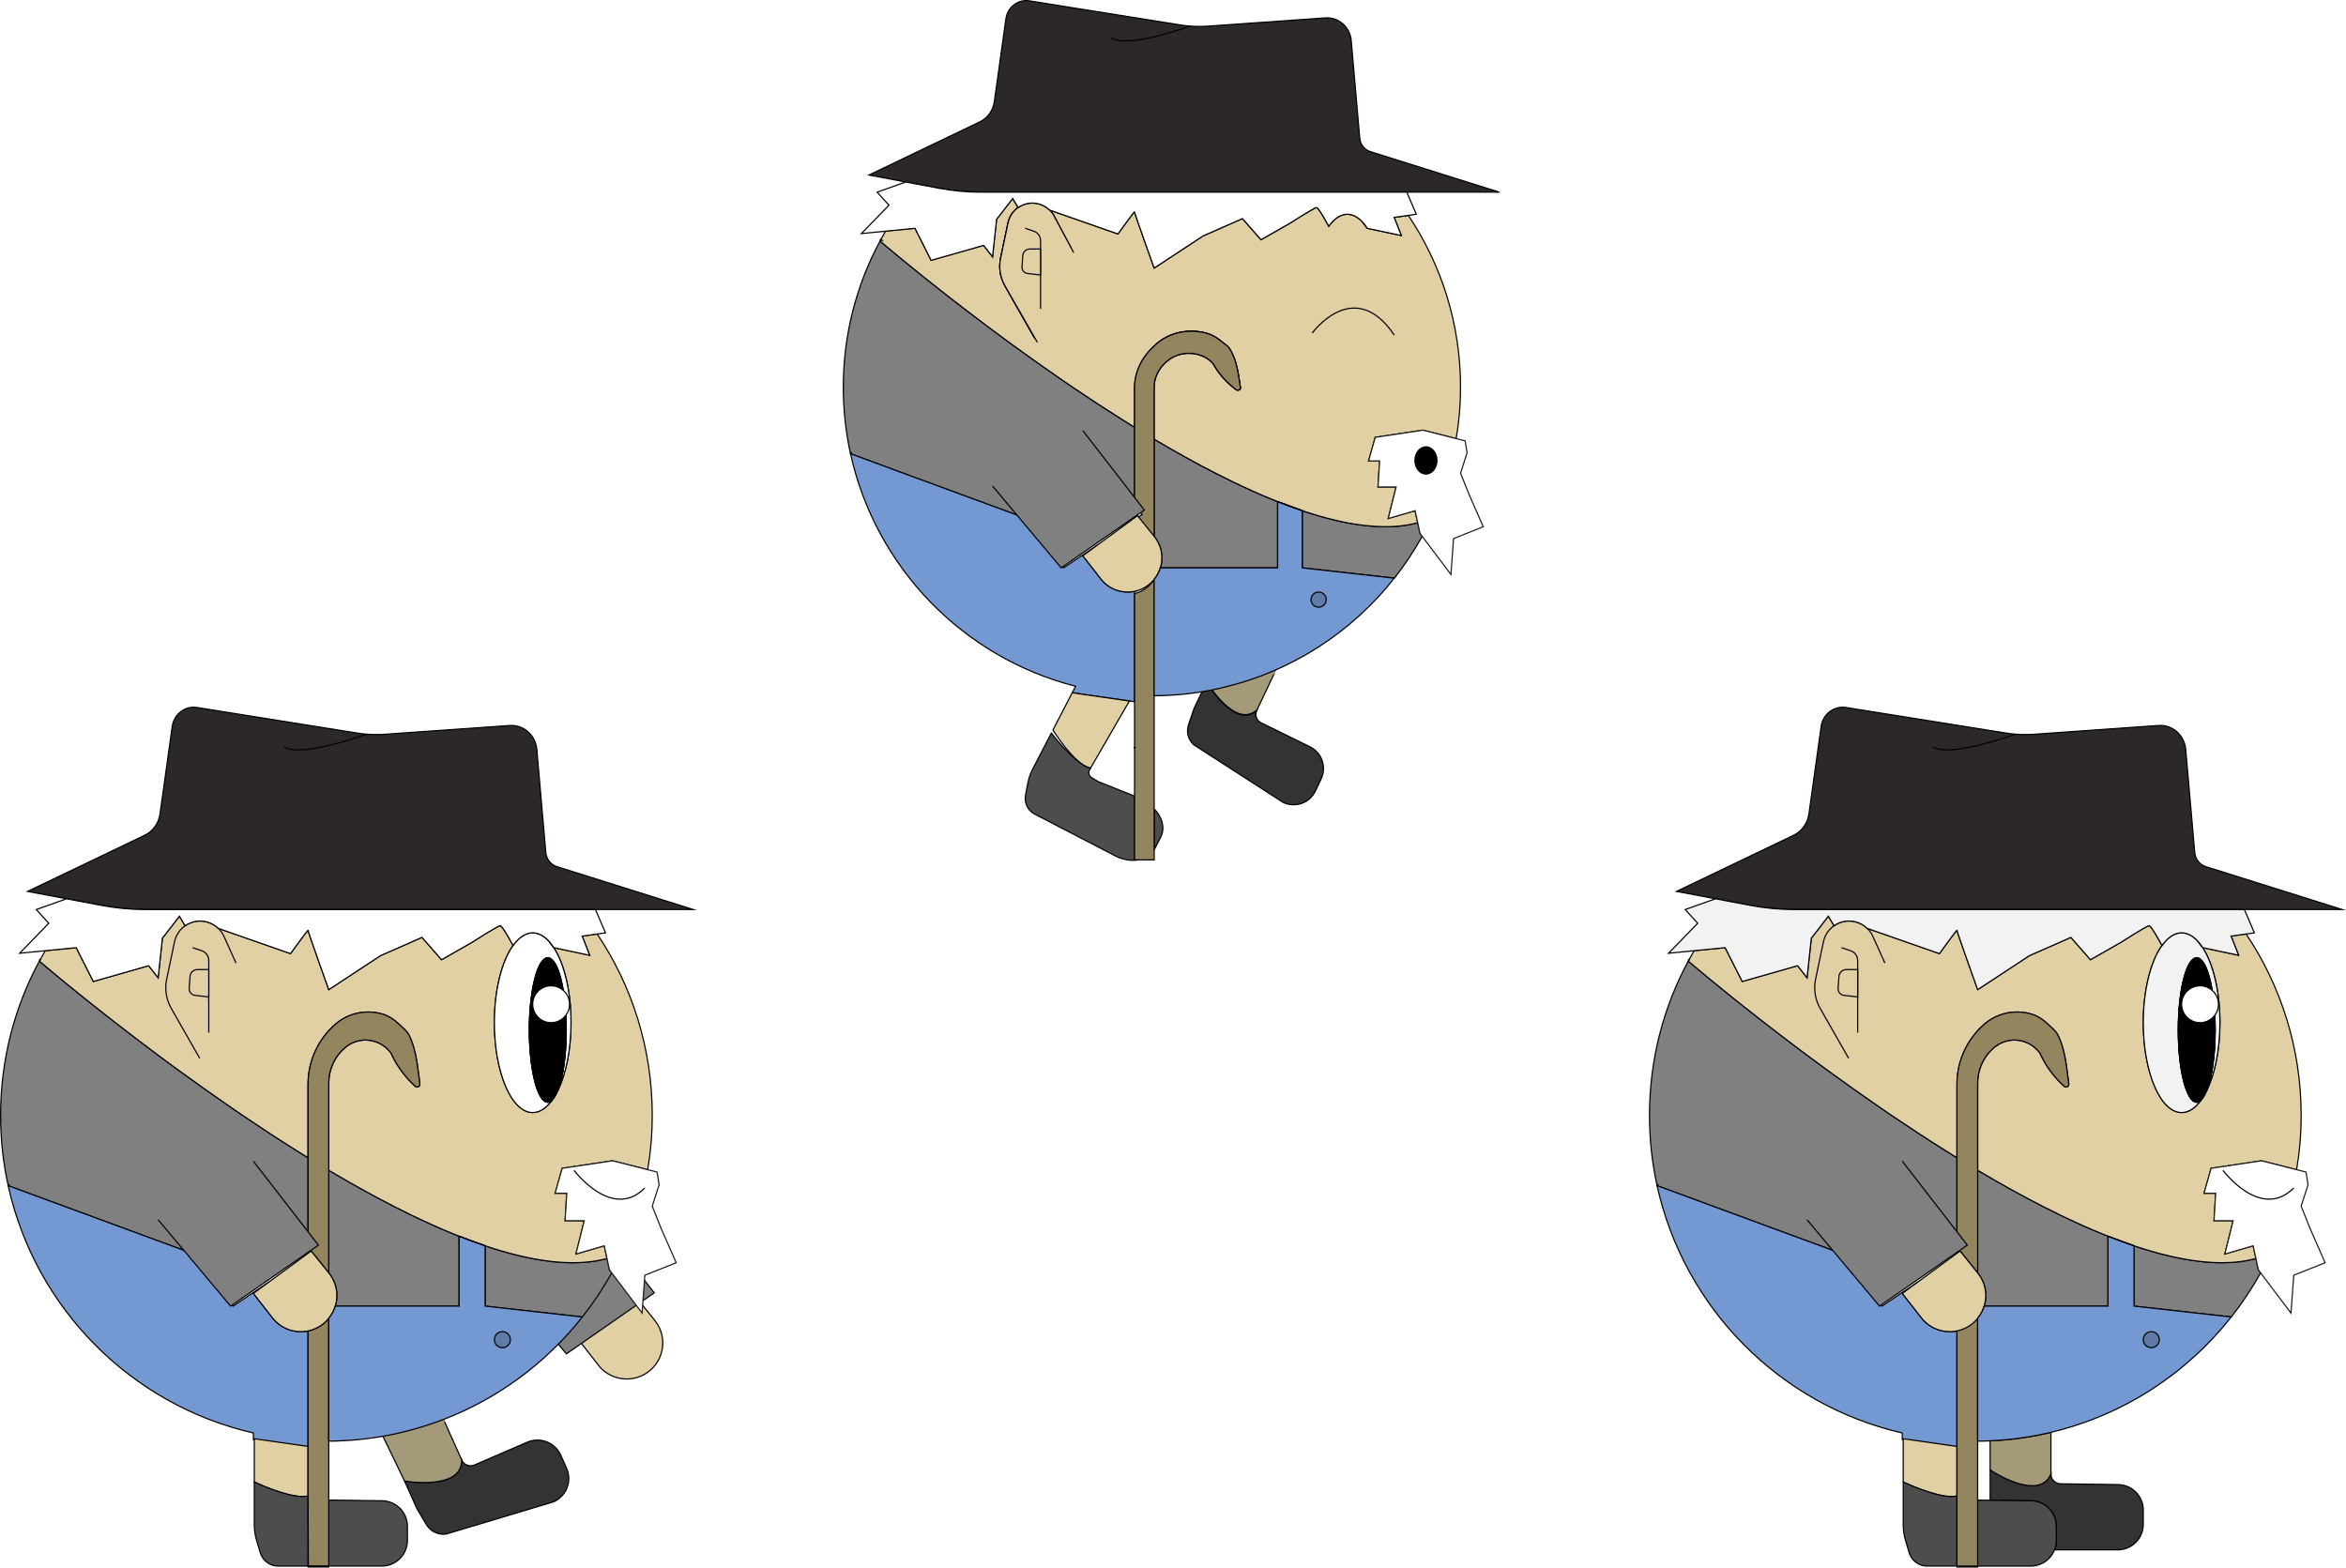 <?xml version="1.0" encoding="UTF-8"?>
<svg id="Calque_2" xmlns="http://www.w3.org/2000/svg" viewBox="0 0 1991.86 1331">
  <defs>
    <style>
      .cls-1 {
        fill: #93855d;
      }

      .cls-1, .cls-2, .cls-3, .cls-4, .cls-5, .cls-6, .cls-7, .cls-8, .cls-9, .cls-10, .cls-11, .cls-12, .cls-13, .cls-14 {
        stroke-miterlimit: 10;
      }

      .cls-1, .cls-2, .cls-3, .cls-4, .cls-5, .cls-6, .cls-7, .cls-8, .cls-9, .cls-10, .cls-12, .cls-13, .cls-14 {
        stroke: #000;
      }

      .cls-2 {
        fill: none;
      }

      .cls-3 {
        fill: gray;
      }

      .cls-4 {
        fill: #333;
      }

      .cls-5, .cls-11 {
        fill: #fff;
      }

      .cls-6 {
        fill: #a49a79;
      }

      .cls-7 {
        fill: #2d2828;
      }

      .cls-9 {
        fill: #7498d1;
      }

      .cls-10 {
        fill: #e0d0a3;
      }

      .cls-11 {
        stroke: #1d1d1b;
      }

      .cls-12 {
        fill: #f2f2f2;
      }

      .cls-13 {
        fill: #607ba6;
      }

      .cls-14 {
        fill: #4d4d4d;
      }
    </style>
  </defs>
  <g id="personnages">
    <g id="berger">
      <g id="berger-2" data-name="berger">
        <g>
          <g>
            <path class="cls-3" d="M1207.48,455.38c-6.88,12.5-14.82,24.38-23.59,35.5h-.04l-78.16-8.73v-48.52c9.55,3.22,18.91,5.94,27.95,8.06,1.49.35,2.99.71,4.48,1.02,2.12.47,4.25.9,6.33,1.3,1.42.24,2.87.51,4.29.75,1.73.28,3.46.55,5.15.79,1.73.24,3.42.47,5.11.67,11.68,1.3,22.73,1.38,32.91,0,.94-.12,1.93-.28,2.87-.43,1.34-.2,2.63-.43,3.93-.75.87-.16,1.73-.35,2.6-.59.79-.16,1.61-.35,2.4-.59l1.97,9.08,1.81,2.44Z"/>
            <path class="cls-3" d="M1084.77,425.93v56.22h-99.59c.83-2.75,1.26-5.58,1.26-8.45,0-6.33-2.08-12.74-6.41-18.12l-.12-.16v-82.53c17.61,10.46,35.39,20.37,52.96,29.33,4.4,2.24,8.77,4.4,13.13,6.53.39.2.79.39,1.18.59,1.81.87,3.58,1.69,5.39,2.56,3.89,1.85,7.78,3.62,11.64,5.35.43.24.9.43,1.34.59,1.93.86,3.85,1.69,5.74,2.52,2.4,1.02,4.76,2.04,7.12,2.99,2.12.9,4.25,1.77,6.37,2.6Z"/>
            <path class="cls-6" d="M1081.6,572.49l-14.39,30.34c-18.74,16.48-42.74-23.93-42.74-23.93l21.26-48.42c15.19,6.42,30.68,11.29,46.33,14.62.23.07-10.7,27.36-10.46,27.39Z"/>
            <path class="cls-4" d="M1105.21,682.14c-5.16,1.82-10.8,1.52-15.75-.82l-75.92-48.96c-4.76-4.31-6.49-11.05-4.39-17.13l4.75-13.88,10.44-22.04s23.97,40.43,42.73,23.95c-1.84,3.9-.25,8.49,3.64,10.44l41.48,20.37c10.12,4.95,14.35,17.11,9.53,27.27l-4.85,10.24c-2.34,4.95-6.55,8.74-11.65,10.57Z"/>
            <path class="cls-3" d="M963.29,362.83v62.24l-44.74-55.36-73.13,43.68-.39.24,20.8,24.57s-1.77-.63-2.44-.9h-.04c-.47-.2-.98-.35-1.49-.55-1.02-.35-2.08-.75-3.18-1.18-.55-.2-1.14-.39-1.73-.63-1.14-.43-2.36-.86-3.62-1.34-1.22-.43-2.52-.9-3.85-1.42-1.53-.55-3.11-1.14-4.72-1.73-.79-.28-1.61-.59-2.44-.9-4.17-1.53-8.57-3.15-13.17-4.84-.9-.31-1.81-.67-2.75-1.02-1.85-.67-3.77-1.38-5.66-2.08-1.93-.67-3.85-1.38-5.78-2.12-1.97-.71-3.89-1.42-5.86-2.16-4.95-1.81-9.91-3.62-14.86-5.47-2.01-.71-3.97-1.45-5.94-2.2-2.01-.71-3.93-1.42-5.9-2.16l-5.78-2.12c-.98-.35-1.93-.71-2.87-1.06-2.83-1.02-5.62-2.08-8.34-3.07-1.81-.67-3.58-1.34-5.35-1.97-1.73-.63-3.46-1.3-5.11-1.89-1.65-.63-3.3-1.22-4.88-1.81-16.55-6.09-27.95-10.3-27.95-10.3v-.12c-4.01-18.16-6.09-37.04-6.09-56.42,0-44.9,11.28-87.17,31.18-124.08.28.2.55.47.94.79,2.56,2.2,7.86,6.68,15.41,12.9,1.34,1.06,2.71,2.24,4.21,3.46,3.97,3.22,8.41,6.84,13.33,10.81,2.36,1.89,4.84,3.85,7.43,5.94,3.03,2.4,6.21,4.91,9.51,7.51,1.1.86,2.2,1.73,3.34,2.63,1.85,1.49,3.77,2.99,5.7,4.48,9.24,7.16,19.3,14.9,30.04,22.96,1.69,1.26,3.42,2.56,5.15,3.85,3.46,2.56,7,5.19,10.58,7.82,2.16,1.57,4.32,3.18,6.53,4.8,13.64,9.95,28.11,20.21,43.09,30.51,2.67,1.85,5.39,3.7,8.1,5.54,14.19,9.63,28.86,19.23,43.76,28.58,2.16,1.38,4.32,2.71,6.49,4.05.83.51,1.65,1.02,2.48,1.53Z"/>
            <path class="cls-9" d="M963.3,502.07v93.77l-4.4-.63-38.81-5.54-.75-.12-8.92-1.42,1.06-2.04,1.77-3.38v-.04c-95.38-24.22-169.85-100.85-191.12-197.41,0,0,11.4,4.21,27.95,10.3,1.57.59,3.22,1.18,4.88,1.81,1.65.59,3.38,1.26,5.11,1.89,1.77.63,3.54,1.3,5.35,1.97,2.71.98,5.5,2.04,8.34,3.07.94.35,1.89.71,2.87,1.06l5.78,2.12c1.97.75,3.89,1.45,5.9,2.16,1.97.75,3.93,1.49,5.94,2.2,4.95,1.85,9.91,3.66,14.86,5.47,1.97.75,3.89,1.45,5.86,2.16,1.93.75,3.85,1.45,5.78,2.12,1.89.71,3.81,1.42,5.66,2.08.94.35,1.85.71,2.75,1.02,4.6,1.69,9,3.3,13.17,4.84.83.31,1.65.63,2.44.9,1.61.59,3.18,1.18,4.72,1.73,1.34.51,2.63.98,3.85,1.42,1.26.47,2.48.9,3.62,1.34.59.24,1.18.43,1.73.63,1.1.43,2.16.83,3.18,1.18.51.2,1.02.35,1.49.55.63.24,2.48.9,2.48.9l36.45,43.05.75.9,29.02-19.54-12.7,9.32,15.33,19.62c6.96,8.92,18.2,12.7,28.62,10.54Z"/>
            <path class="cls-10" d="M925.95,652.15c.16.08.35.12.59.12-.24,0-.43-.04-.63-.08-.31-.08-.67-.12-.94-.24-.51-.16-1.06-.31-1.57-.55-.55-.2-1.1-.43-1.65-.71-.39-.2-.79-.43-1.22-.67-.43-.24-.86-.51-1.3-.83-.35-.24-.71-.47-1.06-.75-11.83-8.65-24.18-28.62-24.18-28.62l16.43-31.69,8.92,1.42.75.12,38.81,5.54-32.95,56.93Z"/>
            <path class="cls-10" d="M1160.85,193.8l-3.77-5.03c1.3,1.45,2.59,3.15,3.77,5.03Z"/>
            <path class="cls-10" d="M895.66,184.8c-1.1-2.48-2.67-4.64-4.52-6.45l58.03,20.29s14.19-19.74,14.11-18.71c0,1.22,16.63,47.69,16.63,47.69l41.52-27.29,33.46-14.74,15.73,17.97,24.45-13.96s20.72-13.37,22.73-13.37,10.34,15.92,10.34,15.92c4.17-5.86,9-9.48,14.19-10.14h.04c.51-.04,1.02-.08,1.57-.08,4.68,0,9.16,2.44,13.13,6.84l3.77,5.03.04.04,28.86,6.13-6.02-15.37,12.03-1.73c27.99,41.72,44.31,91.88,44.31,145.87,0,14.9-1.26,29.45-3.66,43.68l-28.27-7.16-40.5,6.05-5.66,20.05h9.36l-1.34,22.1h15.37l-6.68,26.77,22.76-6.61,2.24,10.22c-.79.24-1.61.43-2.4.59-.87.24-1.73.43-2.6.59-1.3.31-2.59.55-3.93.75-.94.16-1.93.31-2.87.43-10.18,1.38-21.23,1.3-32.91,0-1.69-.2-3.38-.43-5.11-.67-1.69-.24-3.42-.51-5.15-.79-1.42-.24-2.87-.51-4.29-.75-2.08-.39-4.21-.83-6.33-1.3-1.49-.31-2.99-.67-4.48-1.02-9.04-2.12-18.4-4.84-27.95-8.06v-.04l-20.52-7.51-.39-.16c-2.12-.83-4.25-1.69-6.37-2.6-2.36-.94-4.72-1.97-7.12-2.99-1.89-.83-3.81-1.65-5.74-2.52-.43-.16-.9-.35-1.34-.59-3.85-1.73-7.75-3.5-11.64-5.35-1.81-.87-3.58-1.69-5.39-2.56-.39-.2-.79-.39-1.18-.59-4.36-2.12-8.73-4.29-13.13-6.53-17.57-8.96-35.35-18.87-52.96-29.33v-44.39c0-4.52,1.18-8.89,3.46-12.94,2.2-4.01,5.5-7.63,9.67-10.58,4.84-3.38,10.65-5.03,16.4-5.03,7.55,0,14.98,2.79,20.05,8.18.43.47.83.98,1.1,1.53.24.39.43.79.63,1.1,4.44,7.59,10.73,14.35,18.24,20.01,1.53,1.18,3.97.16,3.74-1.57l-.9-5.9c-.94-6.37-2.16-13.41-4.52-19.62-.98-2.71-2.2-5.27-3.7-7.55-.87-1.3-2.04-2.4-3.3-3.38l-5.07-3.89c-.12-.08-.2-.16-.31-.24-3.42-2.63-7.39-4.76-11.83-5.9-3.89-.98-7.94-1.49-11.95-1.49-9.36,0-18.64,2.71-26.11,7.98-1.45,1.06-2.87,2.16-4.21,3.34v.04c-11.48,9.79-18.01,23-18.01,36.84v33.38c-.83-.51-1.65-1.02-2.48-1.53-2.16-1.34-4.32-2.67-6.49-4.05-14.9-9.36-29.57-18.95-43.76-28.58-2.71-1.85-5.43-3.7-8.1-5.54-14.98-10.3-29.45-20.56-43.09-30.51-2.2-1.61-4.36-3.22-6.53-4.8-3.58-2.63-7.12-5.27-10.58-7.82-1.73-1.3-3.46-2.6-5.15-3.85-10.73-8.06-20.8-15.81-30.04-22.96-1.93-1.53-3.85-3.03-5.7-4.48-1.14-.9-2.24-1.77-3.34-2.63-3.3-2.6-6.49-5.11-9.51-7.51-2.6-2.08-5.07-4.05-7.43-5.94-4.91-3.97-9.36-7.59-13.33-10.81-1.49-1.22-2.87-2.4-4.21-3.46-7.55-6.21-12.86-10.69-15.41-12.9-.39-.31-.67-.59-.94-.79.08-.08.12-.16.16-.24.12-.24.28-.47.39-.71l.2.2c.08-.08.12-.16.16-.24l-.28-.12c1.34-2.48,2.71-4.88,4.13-7.27l24.89-2.44,13.72,27.21,44.51-12.7,7.63,9.71,3.42-31.81,13.72-17.73,4.56,7.71c-.9.63-1.77,1.34-2.56,2.12-2.95,2.87-5.03,6.57-5.94,10.73l-6.33,30.16c-1.69,7.98-.35,16.32,3.66,23.39l25.12,44.31"/>
            <polygon class="cls-10" points="909.15 209.96 878.36 286.94 853.24 242.64 876.16 282.82 905.33 206.27 895.66 184.8 909.15 209.96"/>
            <path class="cls-10" d="M748.1,203.67c-.04.08-.08.16-.16.24l-.2-.2c.04-.08.04-.12.08-.16l.28.12Z"/>
            <path class="cls-10" d="M905.33,206.27l-29.17,76.55-22.92-40.18c-4.01-7.08-5.35-15.41-3.66-23.39l6.33-30.16c.9-4.17,2.99-7.86,5.94-10.73.79-.79,1.65-1.49,2.56-2.12,2.44-1.73,5.27-2.91,8.34-3.5,1.45-.28,2.91-.35,4.32-.31h.08c.67,0,1.3.04,1.97.16.63.08,1.26.2,1.89.31,1.81.39,3.58,1.06,5.23,1.93.51.28,1.06.55,1.53.9,1.18.75,2.32,1.65,3.34,2.63h.04c1.85,1.81,3.42,3.97,4.52,6.45l9.67,21.47Z"/>
            <path class="cls-10" d="M1053.2,329.21c.24,1.73-2.2,2.75-3.74,1.57-7.51-5.66-13.8-12.42-18.24-20.01-.2-.31-.39-.71-.63-1.1-.28-.55-.67-1.06-1.1-1.53-5.07-5.39-12.5-8.18-20.05-8.18-5.74,0-11.56,1.65-16.4,5.03-4.17,2.95-7.47,6.57-9.67,10.58-2.28,4.05-3.46,8.41-3.46,12.94v-25.95c0-3.42.47-6.76,1.38-9.95v-.04c1.34-1.18,2.75-2.28,4.21-3.34,7.47-5.27,16.75-7.98,26.11-7.98,4.01,0,8.06.51,11.95,1.49,4.44,1.14,8.41,3.26,11.83,5.9,3.5,5.5,7.67,10.54,12.38,15.06,2.36,6.21,3.58,13.25,4.52,19.62l.9,5.9Z"/>
            <path class="cls-10" d="M1105.69,433.6v.04c-6.72-2.28-13.56-4.8-20.52-7.55l20.52,7.51Z"/>
            <path class="cls-14" d="M963.89,634.65c-.2.08-.39.12-.59.16v-.04c.2,0,.39-.04.59-.12Z"/>
            <path class="cls-14" d="M966.6,730.11c-6.29,1.1-13.37-.16-19.78-3.46l-46.9-24.3-2.91-1.53-18.48-9.55c-5.86-3.03-9.04-9.55-7.82-16.12l1.97-10.26c.79-4.13,2.16-8.1,4.09-11.83l15.88-30.59s13.49,17.85,25.52,25.99c.35.28.71.51,1.06.75.43.31.86.59,1.3.83.43.24.83.47,1.22.67.55.28,1.1.51,1.61.75.55.24,1.06.43,1.57.59.31.12.63.16.94.24l-.87,1.69c-1.14,2.24-.39,4.95,1.77,6.25l5.47,3.34,31.06,12.42v54.14h3.3Z"/>
            <path class="cls-14" d="M985.51,710.77l-5.23,10.07c-.12.2-.2.39-.35.59v-34.72c6.96,7.19,9.44,16.63,5.58,24.06Z"/>
            <path class="cls-10" d="M748.1,203.67c-.04.08-.08.16-.16.24l-.2-.2c-.31-.28-.51-.43-.63-.51l.71.35.28.12Z"/>
            <path class="cls-1" d="M963.89,634.65c-.2.08-.39.12-.59.16v-.04c.2,0,.39-.04.59-.12Z"/>
            <path class="cls-1" d="M979.93,491.97v238.14h-16.63v-95.3c.2-.04.39-.08.59-.16-.2.08-.39.12-.59.12v-130.73c3.7-.9,7.27-2.67,10.58-5.35,2.32-1.93,4.36-4.17,6.05-6.72Z"/>
            <path class="cls-1" d="M963.89,634.65c-.2.08-.39.12-.59.16v-.04c.2,0,.39-.04.59-.12Z"/>
            <path class="cls-1" d="M1053.2,329.21c.24,1.73-2.2,2.75-3.74,1.57-7.51-5.66-13.8-12.42-18.24-20.01-.2-.31-.39-.71-.63-1.1-.28-.55-.67-1.06-1.1-1.53-5.07-5.39-12.5-8.18-20.05-8.18-5.74,0-11.56,1.65-16.4,5.03-4.17,2.95-7.47,6.57-9.67,10.58-2.28,4.05-3.46,8.41-3.46,12.94v126.91l-11.09-11.4-3.07-3.18-2.48,1.49v-1.42l3.3-2.04,3.22-1.97-1.49-1.53-5.03-5.15v-100.77c0-13.84,6.53-27.05,18.01-36.84v-.04c1.34-1.18,2.75-2.28,4.21-3.34,7.47-5.27,16.75-7.98,26.11-7.98,4.01,0,8.06.51,11.95,1.49,4.44,1.14,8.41,3.26,11.83,5.9.12.08.2.16.31.24l5.07,3.89c1.26.98,2.44,2.08,3.3,3.38,1.49,2.28,2.71,4.84,3.7,7.55,2.36,6.21,3.58,13.25,4.52,19.62l.9,5.9Z"/>
            <path class="cls-10" d="M986.46,473.7c0,2.87-.43,5.7-1.26,8.45-1.06,3.54-2.83,6.88-5.27,9.83-1.69,2.12-3.74,4.01-6.05,5.62-3.3,2.24-6.88,3.74-10.58,4.48-10.42,2.16-21.66-1.61-28.62-10.54l-15.33-19.62,12.7-9.32,30.51-22.41.75-.55,2.48-1.81,3.07,3.81,11.09,13.76.12.16c4.32,5.39,6.41,11.8,6.41,18.12Z"/>
            <path class="cls-12" d="M1160.85,193.8l-3.77-5.03c1.3,1.45,2.59,3.15,3.77,5.03Z"/>
            <path class="cls-7" d="M1273.08,163.17h-440.47c-11.8,0-23.59-1.1-35.23-3.3l-16.87-3.18-11.44-2.16-31.34-5.9,94.16-45.14c6.64-3.18,11.28-9.63,12.35-17.1l9.83-70.42c1.42-9.95,10.38-16.79,19.93-15.25l128.37,20.48c2.59.43,5.19.75,7.82.94,5.03.39,10.14.43,15.18.08l100.06-7.04c11.13-.79,20.84,7.78,21.82,19.27l7.23,82.84c.47,5.35,4.01,9.91,9,11.44l109.58,34.44Z"/>
            <path class="cls-2" d="M1010.36,22.12s-52.72,19.51-66.7,10.07"/>
            <path class="cls-10" d="M880.73,290.59l-27.49-47.95c-4.01-7.08-5.35-15.41-3.66-23.39l6.33-30.16c.9-4.17,2.99-7.86,5.94-10.73.79-.79,1.65-1.49,2.56-2.12,2.44-1.73,5.27-2.91,8.34-3.5,1.45-.28,2.91-.35,4.32-.31h.08c.67,0,1.3.04,1.97.16.63.08,1.26.2,1.89.31,1.81.39,3.58,1.06,5.23,1.93.51.28,1.06.55,1.53.9,1.18.75,2.32,1.65,3.34,2.63h.04c1.85,1.81,3.42,3.97,4.52,6.45l15.95,29.75"/>
            <path class="cls-10" d="M870.47,193.84l7.35,2.51c3.37,1.15,5.64,4.33,5.64,7.89v57.96"/>
            <path class="cls-10" d="M883.46,233.48l-11.05-1.27c-2.8-.32-4.86-2.79-4.67-5.61l.65-9.54c.21-3.16,2.84-5.62,6.01-5.62h9.07v22.04Z"/>
            <polygon class="cls-9" points="722.02 384.21 722.88 384.41 722.88 384.53 722.02 384.21"/>
            <path class="cls-9" d="M1183.85,490.88c-35.9,45.57-86.61,78.91-144.88,92.71-.04.04-.08.04-.12.04-.24.08-.51.16-.75.2-15.53,3.7-31.57,5.94-48.01,6.64h-.12c-.24,0-.51.04-.75.04-3.07.16-6.21.24-9.32.24v-98.76c2.44-2.95,4.21-6.29,5.27-9.83h99.59v-56.22l.39.16c6.96,2.75,13.8,5.27,20.52,7.55v48.52l78.16,8.73Z"/>
            <path class="cls-9" d="M1105.69,433.6v.04c-6.72-2.28-13.56-4.8-20.52-7.55l20.52,7.51Z"/>
            <polyline class="cls-3" points="842.71 412.66 901 482.15 971.61 433.07 919.35 365.61"/>
            <polygon class="cls-11" points="1259.34 447.24 1234.14 457.3 1231.9 487.74 1207.48 455.38 1205.67 452.94 1203.71 443.86 1201.47 433.64 1178.7 440.24 1185.39 413.47 1170.01 413.47 1171.35 391.37 1161.99 391.37 1167.65 371.32 1208.15 365.26 1236.42 372.42 1243.97 374.31 1245.62 384.53 1240.08 401.75 1247.31 419.84 1259.34 447.24"/>
            <path class="cls-5" d="M1195.77,182.87l-12.03,1.73,6.02,15.37-28.86-6.13-.04-.04c-1.18-1.89-2.48-3.58-3.77-5.03-3.97-4.4-8.45-6.84-13.13-6.84-.55,0-1.06.04-1.57.08h-.04c-5.19.67-10.03,4.29-14.19,10.14,0,0-8.34-15.92-10.34-15.92s-22.73,13.37-22.73,13.37l-24.45,13.96-15.73-17.97-33.46,14.74-41.52,27.29s-16.63-46.47-16.63-47.69c.08-1.02-14.11,18.71-14.11,18.71l-58.03-20.29h-.04c-1.02-.98-2.16-1.89-3.34-2.63-.47-.35-1.02-.63-1.53-.9-1.65-.87-3.42-1.53-5.23-1.93-.63-.16-1.26-.28-1.89-.31-.67-.12-1.3-.16-1.97-.16h-.08c-1.42-.08-2.87.04-4.32.31-3.07.59-5.9,1.77-8.34,3.5l-4.56-7.71-13.72,17.73-3.42,31.81-7.63-9.71-44.51,12.7-13.72-27.21-24.89,2.44-20.6,2.04,23.39-24.1-10.03-11.05,24.34-8.65,11.44,2.16,16.87,3.18c11.64,2.2,23.43,3.3,35.23,3.3h361.83l8.02,18.75-6.68.94Z"/>
            <circle class="cls-13" cx="1119.58" cy="509.12" r="6.44"/>
            <ellipse cx="1210.68" cy="390.97" rx="9.87" ry="12.05"/>
            <path class="cls-10" d="M1114.12,282.82s35.57-48.95,69.73,1.75"/>
          </g>
          <g>
            <path class="cls-4" d="M481.51,1263.09c-2.08,5.4-6.18,9.71-11.46,12.08l-91.36,27.4c-6.72.87-13.32-2.37-16.77-8.22l-7.89-13.32-10.54-23.49s48.9,8.47,48.52-17.89c1.87,4.15,6.64,6.02,10.88,4.23l44.79-19.34c10.92-4.73,23.58.21,28.43,11.04l4.9,10.92c2.37,5.27,2.53,11.25.5,16.6Z"/>
            <path class="cls-10" d="M562.73,1140.28c0,3.03-.46,6.02-1.33,8.92-1.12,3.74-2.99,7.26-5.56,10.38-1.78,2.24-3.94,4.23-6.39,5.94-3.49,2.37-7.26,3.94-11.17,4.73-11,2.28-22.87-1.7-30.22-11.12l-16.19-20.71,13.41-9.84,32.21-23.66.79-.58,2.62-1.91,3.24,4.03,11.71,14.53.12.17c4.57,5.69,6.77,12.45,6.77,19.14Z"/>
            <polyline class="cls-3" points="419.36 1076.16 480.9 1149.52 555.45 1097.71 500.27 1026.49"/>
            <path class="cls-6" d="M377.53,1207.28l14.49,32.35c.38,26.34-48.51,17.91-48.51,17.91l-24.3-50.26c15.57-7.79,30.09-16.89,43.5-27.17.21-.14,14.63,27.35,14.82,27.17Z"/>
            <path class="cls-3" d="M519.36,1080.74c-7.26,13.2-15.65,25.74-24.91,37.48h-.04l-82.52-9.21v-51.22c10.09,3.4,19.97,6.27,29.51,8.51,1.58.37,3.15.75,4.73,1.08,2.24.5,4.48.95,6.68,1.37,1.49.25,3.03.54,4.52.79,1.83.29,3.65.58,5.44.83,1.83.25,3.61.5,5.4.71,12.33,1.37,23.99,1.45,34.74,0,1-.12,2.03-.29,3.03-.46,1.41-.21,2.78-.46,4.15-.79.91-.17,1.83-.37,2.74-.62.83-.17,1.7-.37,2.53-.62l2.08,9.59,1.91,2.57Z"/>
            <path class="cls-3" d="M389.81,1049.65v59.36h-105.14c.87-2.91,1.33-5.89,1.33-8.92,0-6.68-2.2-13.45-6.77-19.14l-.12-.17v-87.13c18.6,11.04,37.36,21.5,55.91,30.97,4.65,2.37,9.26,4.65,13.86,6.89.41.21.83.41,1.25.62,1.91.91,3.78,1.78,5.69,2.7,4.11,1.95,8.22,3.82,12.29,5.65.46.25.95.46,1.41.62,2.03.91,4.07,1.78,6.06,2.66,2.53,1.08,5.02,2.16,7.51,3.15,2.24.95,4.48,1.87,6.72,2.74Z"/>
            <path class="cls-3" d="M261.55,983.03v65.71l-47.24-58.44-77.21,46.12-.41.25,21.96,25.94L6.93,1006.73v-.12c-4.23-19.18-6.43-39.1-6.43-59.57,0-47.4,11.91-92.03,32.92-131,.29.21.58.5,1,.83,2.7,2.32,8.3,7.06,16.27,13.62,1.41,1.12,2.86,2.37,4.44,3.65,4.19,3.4,8.88,7.22,14.07,11.42,2.49,1.99,5.11,4.07,7.85,6.27,3.2,2.53,6.56,5.19,10.05,7.93,1.16.91,2.32,1.83,3.53,2.78,1.95,1.58,3.98,3.15,6.02,4.73,9.75,7.55,20.38,15.73,31.71,24.24,1.78,1.33,3.61,2.7,5.44,4.07,3.65,2.7,7.39,5.48,11.17,8.26,2.28,1.66,4.57,3.36,6.89,5.06,14.4,10.5,29.68,21.34,45.49,32.21,2.82,1.95,5.69,3.9,8.55,5.85,14.99,10.17,30.47,20.3,46.2,30.18,2.28,1.45,4.57,2.86,6.85,4.28.87.54,1.74,1.08,2.62,1.62Z"/>
            <path class="cls-9" d="M261.54,1130.05v99.01l-45.62-6.52-.79-.14v-5.69c-103.77-23.74-185.28-105.89-208.19-209.98,0,0,3.94,1.43,10.56,3.9,1.07.39,2.18.82,3.4,1.22,1.29.5,2.65,1,4.08,1.54,2.08.75,4.3,1.58,6.62,2.43,3.15,1.15,6.48,2.4,9.99,3.69,36.06,13.29,90.49,33.37,114.41,42.11l.04.04c.25.07.68.22,1.11.39.75.25,1.5.54,1.5.54l38.46,45.48.79.93,30.65-20.63-13.43,9.85,16.19,20.7c7.38,9.45,19.23,13.43,30.22,11.14Z"/>
            <path class="cls-10" d="M262.18,1270.03c-.21.07-.43.11-.64.14-.32.11-.64.18-1,.22-.54.11-1.11.18-1.72.22-.64.04-1.25.07-1.86.07-15.29,0-41.04-12.32-41.04-12.32v-36.74l45.62,6.52v42c.21,0,.43-.04.64-.11Z"/>
            <path class="cls-10" d="M470.14,804.58l-3.98-5.31c1.37,1.54,2.74,3.32,3.98,5.31Z"/>
            <path class="cls-10" d="M553.78,947.04c0,15.73-1.33,31.09-3.86,46.12l-29.85-7.55-42.75,6.39-5.98,21.17h9.88l-1.41,23.33h16.23l-7.06,28.27,24.03-6.97,2.37,10.79c-.83.25-1.7.46-2.53.62-.91.25-1.83.46-2.74.62-1.37.33-2.74.58-4.15.79-1,.17-2.03.33-3.03.46-10.75,1.45-22.41,1.37-34.74,0-1.78-.21-3.57-.46-5.4-.71-1.78-.25-3.61-.54-5.44-.83-1.49-.25-3.03-.54-4.52-.79-2.2-.41-4.44-.87-6.68-1.37-1.58-.33-3.15-.71-4.73-1.08-9.55-2.24-19.43-5.11-29.51-8.51-7.1-2.41-14.32-5.06-21.67-7.97l-.42-.17c-2.24-.87-4.48-1.78-6.72-2.74-2.49-1-4.98-2.08-7.51-3.15-1.99-.87-4.03-1.74-6.06-2.66-.46-.17-.95-.37-1.41-.62-4.07-1.83-8.18-3.69-12.29-5.65-1.91-.91-3.78-1.78-5.69-2.7-.41-.21-.83-.41-1.25-.62-4.61-2.24-9.21-4.52-13.86-6.89-18.55-9.46-37.32-19.92-55.91-30.97v-74.26c0-5.77,1.25-11.33,3.65-16.44,2.32-5.11,5.81-9.71,10.21-13.45,5.11-4.32,11.25-6.43,17.31-6.43,7.97,0,15.81,3.57,21.17,10.42.46.58.87,1.25,1.16,1.95.25.5.46,1,.66,1.41,4.69,9.63,11.33,18.22,19.26,25.45,1.62,1.49,4.19.17,3.94-2.03l-.95-7.47c-1.45-11.66-3.45-25.07-8.68-34.58-.91-1.62-2.16-3.03-3.49-4.28l-5.35-4.98c-3.69-3.49-8.01-6.27-12.83-7.76-4.11-1.29-8.38-1.91-12.62-1.91-9.88,0-19.68,3.45-27.56,10.17-14.86,12.83-23.45,31.46-23.45,51.1v62.47c-.87-.54-1.74-1.08-2.62-1.62-2.28-1.41-4.57-2.82-6.85-4.28-15.73-9.88-31.21-20.01-46.2-30.18-2.86-1.95-5.73-3.9-8.55-5.85-15.81-10.88-31.09-21.71-45.49-32.21-2.32-1.7-4.61-3.4-6.89-5.06-3.78-2.78-7.51-5.56-11.17-8.26-1.83-1.37-3.65-2.74-5.44-4.07-11.33-8.51-21.96-16.69-31.71-24.24-2.03-1.62-4.07-3.2-6.02-4.73-1.2-.95-2.37-1.87-3.53-2.78-3.49-2.74-6.85-5.4-10.05-7.93-2.74-2.2-5.35-4.28-7.85-6.27-5.19-4.19-9.88-8.01-14.07-11.42-1.58-1.29-3.03-2.53-4.44-3.65-7.97-6.56-13.57-11.29-16.27-13.62-.41-.33-.71-.62-1-.83.08-.08.12-.17.17-.25.12-.25.29-.5.42-.75.04-.08.04-.12.08-.17,1.41-2.62,2.86-5.15,4.36-7.68l26.28-2.57,14.49,28.72,46.99-13.41,8.05,10.25,3.61-33.58,14.49-18.72,4.81,8.14c2.57-1.83,5.56-3.07,8.8-3.69,1.54-.29,3.07-.37,4.57-.33h.08c.71,0,1.37.04,2.08.17.66.08,1.33.21,1.99.33,1.91.41,3.78,1.12,5.52,2.03.54.29,1.12.58,1.62.95,1.25.79,2.45,1.74,3.53,2.78h.04l61.27,21.42s14.98-20.84,14.9-19.76c0,1.29,17.56,50.35,17.56,50.35l43.83-28.81,35.32-15.57,16.6,18.97,25.82-14.74s21.88-14.11,23.99-14.11,10.92,16.81,10.92,16.81c-9.51,13.32-15.86,37.69-15.86,65.5,0,42.13,14.57,76.29,32.54,76.29,5.98,0,11.58-3.78,16.4-10.38-1.16,1.08-2.32,1.62-3.57,1.62-8.63,0-15.65-27.44-15.65-61.27s7.02-61.31,15.65-61.31c.29,0,.58.04.83.08.25.04.54.12.75.25.25.08.5.21.75.33.29.17.54.37.83.58.25.21.54.46.79.75.33.29.62.66.91,1.04.33.42.62.83.91,1.33.33.46.62.95.87,1.49.29.5.54,1,.79,1.54,1.16,2.45,2.24,5.44,3.15,8.88.25.83.46,1.7.66,2.57.62,2.53,1.2,5.27,1.7,8.18.04.17.08.37.08.54.29,1.45.5,2.99.71,4.52.08.58.17,1.16.25,1.78.62,4.65,1.04,9.67,1.33,14.9,0,.21.04.41.04.62.08,1.79.17,3.57.21,5.4.04,2.16.08,4.32.08,6.52,0,21.46-2.82,40.31-7.1,51.26,6.85-13.99,11.17-34.58,11.17-57.53,0-26.65-5.81-50.1-14.65-63.72l30.47,6.48-6.35-16.23,12.7-1.83c29.55,44.04,46.78,97.01,46.78,154Z"/>
            <path class="cls-14" d="M261.54,1270.17v59.55h-25.39c-6.98,0-13.11-4.58-15.15-11.32l-3.15-10.56c-1.29-4.23-1.93-8.63-1.93-13.07v-36.42s25.75,12.32,41.04,12.32c.61,0,1.22-.04,1.86-.07.61-.04,1.18-.11,1.72-.22.36-.04.68-.11,1-.22Z"/>
            <path class="cls-14" d="M262.18,1270.03c-.21.07-.43.11-.64.14v-.04c.21,0,.43-.04.64-.11Z"/>
            <path class="cls-14" d="M345.91,1295.99v12.03c0,2.72-.5,5.41-1.54,7.91-1.04,2.79-2.69,5.3-4.83,7.41-4.05,4.08-9.56,6.37-15.33,6.37h-45.08v-56.04l10.6.14,34.77.47c11.89.18,21.41,9.85,21.41,21.7Z"/>
            <path class="cls-10" d="M34.37,815c-.04.08-.08.17-.17.25-.46-.41-.75-.66-.87-.75l1.04.5Z"/>
            <path class="cls-1" d="M279.12,1119.38v210.31h-17.32s-.27-59.53-.27-59.53v-.02h0v-140.08c3.9-.79,7.7-2.36,11.17-4.73.61-.43,1.22-.86,1.79-1.32,1.18-.93,2.26-1.93,3.22-3.01.5-.54.97-1.07,1.4-1.61Z"/>
            <rect class="cls-1" x="261.55" y="1329.71" width="17.56" height=".79"/>
            <path class="cls-1" d="M356.48,920.26c.25,2.2-2.32,3.53-3.94,2.03-7.93-7.22-14.57-15.81-19.26-25.45-.21-.42-.41-.91-.66-1.41-.29-.71-.71-1.37-1.16-1.95-5.35-6.85-13.2-10.42-21.17-10.42-6.06,0-12.2,2.12-17.31,6.43-4.4,3.74-7.89,8.34-10.21,13.45-2.41,5.11-3.65,10.67-3.65,16.44v161.39l-11.71-14.53-3.24-4.03-2.62,1.91v-1.83l6.89-5.06-6.89-8.51v-128.18c0-19.63,8.59-38.27,23.45-51.1,7.89-6.72,17.68-10.17,27.56-10.17,4.23,0,8.51.62,12.62,1.91,4.82,1.49,9.13,4.28,12.83,7.76l5.35,4.98c1.33,1.25,2.57,2.66,3.49,4.28,5.23,9.51,7.22,22.91,8.68,34.58l.95,7.47Z"/>
            <path class="cls-10" d="M286,1100.08c0,3.04-.47,6.02-1.32,8.92-1.11,3.76-2.97,7.27-5.55,10.39-.43.54-.9,1.07-1.4,1.61-.97,1.07-2.04,2.08-3.22,3.01-.57.47-1.18.9-1.79,1.32-3.47,2.36-7.27,3.94-11.17,4.73-10.99,2.29-22.85-1.68-30.22-11.14l-16.19-20.7,13.43-9.85,32.19-23.63.79-.61,2.61-1.9,3.26,4.01,11.71,14.54.11.18c4.58,5.69,6.77,12.46,6.77,19.12Z"/>
            <path class="cls-5" d="M473.66,925.87c4.28-10.96,7.1-29.8,7.1-51.26,0-33.87-7.02-61.31-15.65-61.31s-15.65,27.44-15.65,61.31,7.02,61.27,15.65,61.27c1.25,0,2.41-.54,3.57-1.62-4.81,6.6-10.42,10.38-16.4,10.38-17.97,0-32.54-34.16-32.54-76.29,0-27.81,6.35-52.18,15.86-65.5,4.4-6.18,9.51-10,14.98-10.71h.04c.54-.04,1.08-.08,1.66-.08,4.94,0,9.67,2.57,13.86,7.22l3.98,5.31.04.04c8.84,13.62,14.65,37.07,14.65,63.72,0,22.95-4.32,43.54-11.17,57.53Z"/>
            <path class="cls-12" d="M470.14,804.58l-3.98-5.31c1.37,1.54,2.74,3.32,3.98,5.31Z"/>
            <path class="cls-12" d="M480.76,874.6c0,21.46-2.82,40.31-7.1,51.26,0,.04,0,.08-.04.08-1.54,3.11-3.15,5.94-4.94,8.3-1.16,1.08-2.32,1.62-3.57,1.62-8.63,0-15.65-27.44-15.65-61.27s7.02-61.31,15.65-61.31,15.65,27.44,15.65,61.31Z"/>
            <path class="cls-8" d="M480.76,874.6c0,21.46-2.82,40.31-7.1,51.26,0,.04,0,.08-.04.08-1.49,3.82-3.15,6.68-4.94,8.3-1.16,1.08-2.32,1.62-3.57,1.62-8.63,0-15.65-27.44-15.65-61.27s7.02-61.31,15.65-61.31,15.65,27.44,15.65,61.31Z"/>
            <circle class="cls-5" cx="467.93" cy="852.68" r="15.65"/>
            <path class="cls-7" d="M588.6,772.24H123.57c-12.45,0-24.91-1.16-37.19-3.49l-17.81-3.36-12.08-2.28-33.08-6.23,99.41-47.65c7.02-3.36,11.91-10.17,13.03-18.06l10.38-74.34c1.49-10.5,10.96-17.72,21.05-16.11l135.53,21.63c2.74.46,5.48.79,8.26,1,5.31.41,10.71.46,16.02.08l105.64-7.43c11.75-.83,22,8.22,23.04,20.34l7.64,87.46c.5,5.65,4.23,10.46,9.51,12.08l115.69,36.36Z"/>
            <path class="cls-2" d="M311.23,623.32s-55.66,20.6-70.42,10.64"/>
            <path class="cls-10" d="M169.57,898.56l-24.2-42.42c-4.23-7.47-5.65-16.27-3.86-24.7l6.68-31.84c.95-4.4,3.15-8.3,6.27-11.33.83-.83,1.74-1.58,2.7-2.24,2.57-1.83,5.56-3.07,8.8-3.69,1.54-.29,3.07-.37,4.57-.33h.08c.71,0,1.37.04,2.08.17.66.08,1.33.21,1.99.33,1.91.41,3.78,1.12,5.52,2.03.54.29,1.12.58,1.62.95,1.25.79,2.45,1.74,3.53,2.78h.04c1.95,1.91,3.61,4.19,4.77,6.81l10.21,22.66"/>
            <path class="cls-10" d="M163.54,804.62l7.76,2.65c3.56,1.22,5.95,4.57,5.95,8.33v61.19"/>
            <path class="cls-10" d="M177.25,846.48l-11.67-1.34c-2.96-.34-5.13-2.95-4.93-5.92l.68-10.07c.23-3.34,3-5.93,6.35-5.93h9.57v23.27Z"/>
            <polygon class="cls-9" points="6.81 1005.61 7.72 1005.82 7.72 1005.94 6.81 1005.61"/>
            <path class="cls-9" d="M494.41,1118.23c-30.55,38.75-71.22,69.11-118.03,87.05-11.35,4.37-23.06,7.99-35.06,10.85-.25.11-.54.18-.79.21-5.08,1.22-10.24,2.26-15.43,3.15-11.57,2.08-23.35,3.37-35.38,3.87-.25,0-.54.04-.79.04-3.22.18-6.55.25-9.81.25v-104.28c2.58-3.12,4.44-6.63,5.55-10.39h105.14v-59.34l.43.14c7.34,2.94,14.57,5.59,21.66,7.99v51.21l82.5,9.24Z"/>
            <path class="cls-9" d="M411.9,1057.74v.04c-7.1-2.41-14.32-5.06-21.67-7.97l21.67,7.93Z"/>
            <polyline class="cls-3" points="134.24 1035.65 195.78 1109.01 270.32 1057.2 215.14 985.97"/>
            <polygon class="cls-11" points="574.12 1072.15 547.51 1082.77 545.14 1114.9 519.36 1080.74 517.46 1078.17 515.38 1068.58 513.01 1057.78 488.98 1064.76 496.04 1036.49 479.81 1036.49 481.22 1013.16 471.34 1013.16 477.32 991.99 520.07 985.6 549.92 993.15 557.89 995.15 559.63 1005.94 553.78 1024.12 561.41 1043.21 574.12 1072.15"/>
            <path class="cls-2" d="M547.51,1008.64c-.25.25-.54.54-.79.75"/>
            <path class="cls-5" d="M487.4,993.74s31.59,42.26,59.32,15.69"/>
            <path class="cls-5" d="M507,793.04l-12.7,1.83,6.35,16.23-30.47-6.48-.04-.04c-1.25-1.99-2.62-3.78-3.98-5.31-4.19-4.65-8.92-7.22-13.86-7.22-.58,0-1.12.04-1.66.08h-.04c-5.48.71-10.58,4.52-14.98,10.71,0,0-8.8-16.81-10.92-16.81s-23.99,14.11-23.99,14.11l-25.82,14.74-16.6-18.97-35.32,15.57-43.83,28.81s-17.56-49.06-17.56-50.35c.08-1.08-14.9,19.76-14.9,19.76l-61.27-21.42h-.04c-1.08-1.04-2.28-1.99-3.53-2.78-.5-.37-1.08-.66-1.62-.95-1.74-.91-3.61-1.62-5.52-2.03-.66-.17-1.33-.29-1.99-.33-.71-.12-1.37-.17-2.08-.17h-.08c-1.49-.08-3.03.04-4.57.33-3.24.62-6.23,1.87-8.8,3.69l-4.81-8.14-14.49,18.72-3.61,33.58-8.05-10.25-46.99,13.41-14.49-28.72-26.28,2.57-21.75,2.16,24.7-25.45-10.58-11.66,25.69-9.13,12.08,2.28,17.81,3.36c12.29,2.32,24.74,3.49,37.19,3.49h382.01l8.47,19.8-7.06,1Z"/>
            <circle class="cls-13" cx="426.55" cy="1137.48" r="6.8"/>
          </g>
          <g>
            <path class="cls-4" d="M1819.74,1282.27v11.95c0,5.77-2.28,11.29-6.35,15.36-4.07,4.07-9.59,6.35-15.36,6.35h-53.67c1.04-2.49,1.54-5.19,1.54-7.93v-12c0-11.87-9.51-21.54-21.42-21.71l-34.74-.46v-25.74s41.18,27.69,51.6,3.49c0,4.57,3.61,8.22,8.18,8.3l48.81.66c11.87.17,21.42,9.84,21.42,21.71Z"/>
            <path class="cls-6" d="M1741.33,1216.14v35.45c-10.42,24.2-51.6-3.49-51.6-3.49v-24.74c17.39-.75,34.37-3.11,50.81-7.02.25-.04.54-.12.79-.21Z"/>
            <path class="cls-3" d="M1919.36,1080.74c-7.26,13.2-15.65,25.74-24.91,37.48h-.04l-82.52-9.21v-51.22c10.09,3.4,19.97,6.27,29.51,8.51,1.58.37,3.15.75,4.73,1.08,2.24.5,4.48.95,6.68,1.37,1.49.25,3.03.54,4.52.79,1.83.29,3.65.58,5.44.83,1.83.25,3.61.5,5.4.71,12.33,1.37,23.99,1.45,34.74,0,1-.12,2.03-.29,3.03-.46,1.41-.21,2.78-.46,4.15-.79.91-.17,1.83-.37,2.74-.62.83-.17,1.7-.37,2.53-.62l2.08,9.59,1.91,2.57Z"/>
            <path class="cls-3" d="M1789.81,1049.65v59.36h-105.14c.87-2.91,1.33-5.89,1.33-8.92,0-6.68-2.2-13.45-6.77-19.14l-.12-.17v-87.13c18.6,11.04,37.36,21.5,55.91,30.97,4.65,2.37,9.26,4.65,13.86,6.89.41.21.83.41,1.25.62,1.91.91,3.78,1.78,5.69,2.7,4.11,1.95,8.22,3.82,12.29,5.65.46.25.95.46,1.41.62,2.03.91,4.07,1.78,6.06,2.66,2.53,1.08,5.02,2.16,7.51,3.15,2.24.95,4.48,1.87,6.72,2.74Z"/>
            <path class="cls-3" d="M1661.55,983.03v65.71l-47.24-58.44-77.21,46.12-.41.25,21.96,25.94-151.72-55.87v-.12c-4.23-19.18-6.43-39.1-6.43-59.57,0-47.4,11.91-92.03,32.92-131,.29.21.58.5,1,.83,2.7,2.32,8.3,7.06,16.27,13.62,1.41,1.12,2.86,2.37,4.44,3.65,4.19,3.4,8.88,7.22,14.07,11.42,2.49,1.99,5.11,4.07,7.85,6.27,3.2,2.53,6.56,5.19,10.05,7.93,1.16.91,2.32,1.83,3.53,2.78,1.95,1.58,3.98,3.15,6.02,4.73,9.75,7.55,20.38,15.73,31.71,24.24,1.78,1.33,3.61,2.7,5.44,4.07,3.65,2.7,7.39,5.48,11.17,8.26,2.28,1.66,4.57,3.36,6.89,5.06,14.4,10.5,29.68,21.34,45.49,32.21,2.82,1.95,5.69,3.9,8.55,5.85,14.99,10.17,30.47,20.3,46.2,30.18,2.28,1.45,4.57,2.86,6.85,4.28.87.54,1.74,1.08,2.62,1.62Z"/>
            <path class="cls-9" d="M1661.55,1130.05v99l-45.62-6.52-.79-.12v-5.69c-103.77-23.74-185.3-105.89-208.21-210,0,0,19.88,7.35,45.7,16.85,1.91.71,3.86,1.41,5.85,2.16,1.95.71,3.94,1.45,5.98,2.2,2.03.75,4.07,1.49,6.1,2.24,2.08.79,4.11,1.54,6.23,2.28,2.08.79,4.15,1.58,6.27,2.32,5.23,1.95,10.46,3.86,15.69,5.77,2.08.79,4.11,1.54,6.18,2.28,2.03.79,4.07,1.54,6.1,2.24,1.99.75,4.03,1.49,5.98,2.2,1,.37,1.95.75,2.91,1.08,4.86,1.78,9.51,3.49,13.91,5.11.87.33,1.74.66,2.57.95,1.7.62,3.36,1.25,4.98,1.83,5.6,2.08,10.58,3.9,14.65,5.4.66.25,2.62.95,2.62.95l38.48,45.45.79.95,30.63-20.63-13.41,9.84,16.19,20.71c7.35,9.42,19.22,13.41,30.22,11.12Z"/>
            <path class="cls-10" d="M1662.17,1270.02c-.21.08-.41.12-.62.17-.33.08-.66.17-1,.21-.54.08-1.12.17-1.74.21-.62.04-1.25.08-1.87.08-15.28,0-41.01-12.33-41.01-12.33v-36.74l45.62,6.52v42.01c.21,0,.41-.04.62-.12Z"/>
            <path class="cls-10" d="M1870.14,804.58l-3.98-5.31c1.37,1.54,2.74,3.32,3.98,5.31Z"/>
            <path class="cls-10" d="M1953.78,947.04c0,15.73-1.33,31.09-3.86,46.12l-29.85-7.55-42.75,6.39-5.98,21.17h9.88l-1.41,23.33h16.23l-7.06,28.27,24.03-6.97,2.37,10.79c-.83.25-1.7.46-2.53.62-.91.25-1.83.46-2.74.62-1.37.33-2.74.58-4.15.79-1,.17-2.03.33-3.03.46-10.75,1.45-22.41,1.37-34.74,0-1.78-.21-3.57-.46-5.4-.71-1.78-.25-3.61-.54-5.44-.83-1.49-.25-3.03-.54-4.52-.79-2.2-.41-4.44-.87-6.68-1.37-1.58-.33-3.15-.71-4.73-1.08-9.55-2.24-19.43-5.11-29.51-8.51-7.1-2.41-14.32-5.06-21.67-7.97l-.42-.17c-2.24-.87-4.48-1.78-6.72-2.74-2.49-1-4.98-2.08-7.51-3.15-1.99-.87-4.03-1.74-6.06-2.66-.46-.17-.95-.37-1.41-.62-4.07-1.83-8.18-3.69-12.29-5.65-1.91-.91-3.78-1.78-5.69-2.7-.41-.21-.83-.41-1.25-.62-4.61-2.24-9.21-4.52-13.86-6.89-18.55-9.46-37.32-19.92-55.91-30.97v-74.26c0-5.77,1.25-11.33,3.65-16.44,2.32-5.11,5.81-9.71,10.21-13.45,5.11-4.32,11.25-6.43,17.31-6.43,7.97,0,15.81,3.57,21.17,10.42.46.58.87,1.25,1.16,1.95.25.5.46,1,.66,1.41,4.69,9.63,11.33,18.22,19.26,25.45,1.62,1.49,4.19.17,3.94-2.03l-.95-7.47c-1.45-11.66-3.45-25.07-8.68-34.58-.91-1.62-2.16-3.03-3.49-4.28l-5.35-4.98c-3.69-3.49-8.01-6.27-12.83-7.76-4.11-1.29-8.38-1.91-12.62-1.91-9.88,0-19.68,3.45-27.56,10.17-14.86,12.83-23.45,31.46-23.45,51.1v62.47c-.87-.54-1.74-1.08-2.62-1.62-2.28-1.41-4.57-2.82-6.85-4.28-15.73-9.88-31.21-20.01-46.2-30.18-2.86-1.95-5.73-3.9-8.55-5.85-15.81-10.88-31.09-21.71-45.49-32.21-2.32-1.7-4.61-3.4-6.89-5.06-3.78-2.78-7.51-5.56-11.17-8.26-1.83-1.37-3.65-2.74-5.44-4.07-11.33-8.51-21.96-16.69-31.71-24.24-2.03-1.62-4.07-3.2-6.02-4.73-1.2-.95-2.37-1.87-3.53-2.78-3.49-2.74-6.85-5.4-10.05-7.93-2.74-2.2-5.35-4.28-7.85-6.27-5.19-4.19-9.88-8.01-14.07-11.42-1.58-1.29-3.03-2.53-4.44-3.65-7.97-6.56-13.57-11.29-16.27-13.62-.41-.33-.71-.62-1-.83.08-.08.12-.17.17-.25.12-.25.29-.5.42-.75.04-.08.04-.12.08-.17,1.41-2.62,2.86-5.15,4.36-7.68l26.28-2.57,14.49,28.72,46.99-13.41,8.05,10.25,3.61-33.58,14.49-18.72,4.81,8.14c2.57-1.83,5.56-3.07,8.8-3.69,1.54-.29,3.07-.37,4.57-.33h.08c.71,0,1.37.04,2.08.17.66.08,1.33.21,1.99.33,1.91.41,3.78,1.12,5.52,2.03.54.29,1.12.58,1.62.95,1.25.79,2.45,1.74,3.53,2.78h.04l61.27,21.42s14.98-20.84,14.9-19.76c0,1.29,17.56,50.35,17.56,50.35l43.83-28.81,35.32-15.57,16.6,18.97,25.82-14.74s21.88-14.11,23.99-14.11,10.92,16.81,10.92,16.81c-9.51,13.32-15.86,37.69-15.86,65.5,0,42.13,14.57,76.29,32.54,76.29,5.98,0,11.58-3.78,16.4-10.38-1.16,1.08-2.32,1.62-3.57,1.62-8.63,0-15.65-27.44-15.65-61.27s7.02-61.31,15.65-61.31c.29,0,.58.04.83.08.25.04.54.12.75.25.25.08.5.21.75.33.29.17.54.37.83.58.25.21.54.46.79.75.33.29.62.66.91,1.04.33.42.62.83.91,1.33.33.46.62.95.87,1.49.29.5.54,1,.79,1.54,1.16,2.45,2.24,5.44,3.15,8.88.25.83.46,1.7.66,2.57.62,2.53,1.2,5.27,1.7,8.18.04.17.08.37.08.54.29,1.45.5,2.99.71,4.52.08.58.17,1.16.25,1.78.62,4.65,1.04,9.67,1.33,14.9,0,.21.04.41.04.62.08,1.79.17,3.57.21,5.4.04,2.16.08,4.32.08,6.52,0,21.46-2.82,40.31-7.1,51.26,6.85-13.99,11.17-34.58,11.17-57.53,0-26.65-5.81-50.1-14.65-63.72l30.47,6.48-6.35-16.23,12.7-1.83c29.55,44.04,46.78,97.01,46.78,154Z"/>
            <path class="cls-14" d="M1661.55,1270.19v59.52h-25.4c-6.97,0-13.12-4.57-15.15-11.29l-3.15-10.58c-1.29-4.23-1.91-8.63-1.91-13.08v-36.4s25.74,12.33,41.01,12.33c.62,0,1.25-.04,1.87-.08.62-.04,1.2-.12,1.74-.21.33-.04.66-.12,1-.21Z"/>
            <path class="cls-14" d="M1662.17,1270.02c-.21.08-.41.12-.62.17v-.04c.21,0,.41-.04.62-.12Z"/>
            <path class="cls-14" d="M1745.9,1296.01v12c0,2.74-.5,5.44-1.54,7.93-1.04,2.78-2.7,5.31-4.82,7.43-4.07,4.07-9.59,6.35-15.36,6.35h-45.08v-56.04l10.63.17,34.74.46c11.91.17,21.42,9.84,21.42,21.71Z"/>
            <path class="cls-10" d="M1434.37,815c-.04.08-.08.17-.17.25-.46-.41-.75-.66-.87-.75l1.04.5Z"/>
            <path class="cls-1" d="M1662.17,1270.02c-.21.08-.41.12-.62.17v-.04c.21,0,.41-.04.62-.12Z"/>
            <rect class="cls-1" x="1661.55" y="1329.71" width="17.56" height=".79"/>
            <polyline class="cls-1" points="1661.55 1130.05 1661.55 1329.71 1679.11 1329.71 1679.11 1119.38"/>
            <path class="cls-1" d="M1756.48,920.26c.25,2.2-2.32,3.53-3.94,2.03-7.93-7.22-14.57-15.81-19.26-25.45-.21-.42-.41-.91-.66-1.41-.29-.71-.71-1.37-1.16-1.95-5.35-6.85-13.2-10.42-21.17-10.42-6.06,0-12.2,2.12-17.31,6.43-4.4,3.74-7.89,8.34-10.21,13.45-2.41,5.11-3.65,10.67-3.65,16.44v161.39l-11.71-14.53-3.24-4.03-2.62,1.91v-1.83l6.89-5.06-6.89-8.51v-128.18c0-19.63,8.59-38.27,23.45-51.1,7.89-6.72,17.68-10.17,27.56-10.17,4.23,0,8.51.62,12.62,1.91,4.82,1.49,9.13,4.28,12.83,7.76l5.35,4.98c1.33,1.25,2.57,2.66,3.49,4.28,5.23,9.51,7.22,22.91,8.68,34.58l.95,7.47Z"/>
            <path class="cls-10" d="M1686,1100.08c0,3.03-.46,6.02-1.33,8.92-1.12,3.74-2.99,7.26-5.56,10.38-1.78,2.24-3.94,4.23-6.39,5.94-3.49,2.37-7.26,3.94-11.17,4.73-11,2.28-22.87-1.7-30.22-11.12l-16.19-20.71,13.41-9.84,32.21-23.66.79-.58,2.62-1.91,3.24,4.03,11.71,14.53.12.17c4.57,5.69,6.77,12.45,6.77,19.14Z"/>
            <path class="cls-12" d="M1873.66,925.87c4.28-10.96,7.1-29.8,7.1-51.26,0-33.87-7.02-61.31-15.65-61.31s-15.65,27.44-15.65,61.31,7.02,61.27,15.65,61.27c1.25,0,2.41-.54,3.57-1.62-4.81,6.6-10.42,10.38-16.4,10.38-17.97,0-32.54-34.16-32.54-76.29,0-27.81,6.35-52.18,15.86-65.5,4.4-6.18,9.51-10,14.98-10.71h.04c.54-.04,1.08-.08,1.66-.08,4.94,0,9.67,2.57,13.86,7.22l3.98,5.31.04.04c8.84,13.62,14.65,37.07,14.65,63.72,0,22.95-4.32,43.54-11.17,57.53Z"/>
            <path class="cls-12" d="M1870.14,804.58l-3.98-5.31c1.37,1.54,2.74,3.32,3.98,5.31Z"/>
            <path class="cls-12" d="M1880.76,874.6c0,21.46-2.82,40.31-7.1,51.26,0,.04,0,.08-.04.08-1.54,3.11-3.15,5.94-4.94,8.3-1.16,1.08-2.32,1.62-3.57,1.62-8.63,0-15.65-27.44-15.65-61.27s7.02-61.31,15.65-61.31,15.65,27.44,15.65,61.31Z"/>
            <path class="cls-8" d="M1880.76,874.6c0,21.46-2.82,40.31-7.1,51.26,0,.04,0,.08-.04.08-1.49,3.82-3.15,6.68-4.94,8.3-1.16,1.08-2.32,1.62-3.57,1.62-8.63,0-15.65-27.44-15.65-61.27s7.02-61.31,15.65-61.31,15.65,27.44,15.65,61.31Z"/>
            <circle class="cls-5" cx="1867.93" cy="852.68" r="15.65"/>
            <path class="cls-7" d="M1988.6,772.24h-465.03c-12.45,0-24.91-1.16-37.19-3.49l-17.81-3.36-12.08-2.28-33.08-6.23,99.41-47.65c7.02-3.36,11.91-10.17,13.03-18.06l10.38-74.34c1.49-10.5,10.96-17.72,21.05-16.11l135.53,21.63c2.74.46,5.48.79,8.26,1,5.31.41,10.71.46,16.02.08l105.64-7.43c11.75-.83,22,8.22,23.04,20.34l7.64,87.46c.5,5.65,4.23,10.46,9.51,12.08l115.69,36.36Z"/>
            <path class="cls-2" d="M1711.23,623.32s-55.66,20.6-70.42,10.64"/>
            <path class="cls-10" d="M1569.57,898.56l-24.2-42.42c-4.23-7.47-5.65-16.27-3.86-24.7l6.68-31.84c.95-4.4,3.15-8.3,6.27-11.33.83-.83,1.74-1.58,2.7-2.24,2.57-1.83,5.56-3.07,8.8-3.69,1.54-.29,3.07-.37,4.57-.33h.08c.71,0,1.37.04,2.08.17.66.08,1.33.21,1.99.33,1.91.41,3.78,1.12,5.52,2.03.54.29,1.12.58,1.62.95,1.25.79,2.45,1.74,3.53,2.78h.04c1.95,1.91,3.61,4.19,4.77,6.81l10.21,22.66"/>
            <path class="cls-10" d="M1563.54,804.62l7.76,2.65c3.56,1.22,5.95,4.57,5.95,8.33v61.19"/>
            <path class="cls-10" d="M1577.25,846.48l-11.67-1.34c-2.96-.34-5.13-2.95-4.93-5.92l.68-10.07c.23-3.34,3-5.93,6.35-5.93h9.57v23.27Z"/>
            <polygon class="cls-9" points="1406.81 1005.61 1407.72 1005.82 1407.72 1005.94 1406.81 1005.61"/>
            <path class="cls-9" d="M1894.42,1118.22c-37.94,48.15-91.53,83.35-153.09,97.92-.25.08-.54.17-.79.21-16.44,3.9-33.41,6.27-50.81,7.02-.25,0-.54.04-.79.04-3.24.17-6.56.25-9.84.25v-104.27c2.57-3.11,4.44-6.64,5.56-10.38h105.14v-59.36l.42.17c7.35,2.91,14.57,5.56,21.67,7.97v51.22l82.52,9.21Z"/>
            <path class="cls-9" d="M1811.9,1057.74v.04c-7.1-2.41-14.32-5.06-21.67-7.97l21.67,7.93Z"/>
            <polyline class="cls-3" points="1534.24 1035.65 1595.78 1109.01 1670.32 1057.2 1615.14 985.97"/>
            <polygon class="cls-11" points="1974.12 1072.15 1947.51 1082.77 1945.14 1114.9 1919.36 1080.74 1917.46 1078.17 1915.38 1068.58 1913.01 1057.78 1888.98 1064.76 1896.04 1036.49 1879.81 1036.49 1881.22 1013.16 1871.34 1013.16 1877.32 991.99 1920.07 985.6 1949.92 993.15 1957.89 995.15 1959.63 1005.94 1953.78 1024.12 1961.41 1043.21 1974.12 1072.15"/>
            <path class="cls-2" d="M1947.51,1008.64c-.25.25-.54.54-.79.75"/>
            <path class="cls-2" d="M1887.4,993.74s31.59,42.26,59.32,15.69"/>
            <path class="cls-12" d="M1907,793.04l-12.7,1.83,6.35,16.23-30.47-6.48-.04-.04c-1.25-1.99-2.62-3.78-3.98-5.31-4.19-4.65-8.92-7.22-13.86-7.22-.58,0-1.12.04-1.66.08h-.04c-5.48.71-10.58,4.52-14.98,10.71,0,0-8.8-16.81-10.92-16.81s-23.99,14.11-23.99,14.11l-25.82,14.74-16.6-18.97-35.32,15.57-43.83,28.81s-17.56-49.06-17.56-50.35c.08-1.08-14.9,19.76-14.9,19.76l-61.27-21.42h-.04c-1.08-1.04-2.28-1.99-3.53-2.78-.5-.37-1.08-.66-1.62-.95-1.74-.91-3.61-1.62-5.52-2.03-.66-.17-1.33-.29-1.99-.33-.71-.12-1.37-.17-2.08-.17h-.08c-1.49-.08-3.03.04-4.57.33-3.24.62-6.23,1.87-8.8,3.69l-4.81-8.14-14.49,18.72-3.61,33.58-8.05-10.25-46.99,13.41-14.49-28.72-26.28,2.57-21.75,2.16,24.7-25.45-10.58-11.66,25.69-9.13,12.08,2.28,17.81,3.36c12.29,2.32,24.74,3.49,37.19,3.49h382.01l8.47,19.8-7.06,1Z"/>
            <circle class="cls-13" cx="1826.55" cy="1137.48" r="6.8"/>
          </g>
        </g>
      </g>
    </g>
  </g>
</svg>